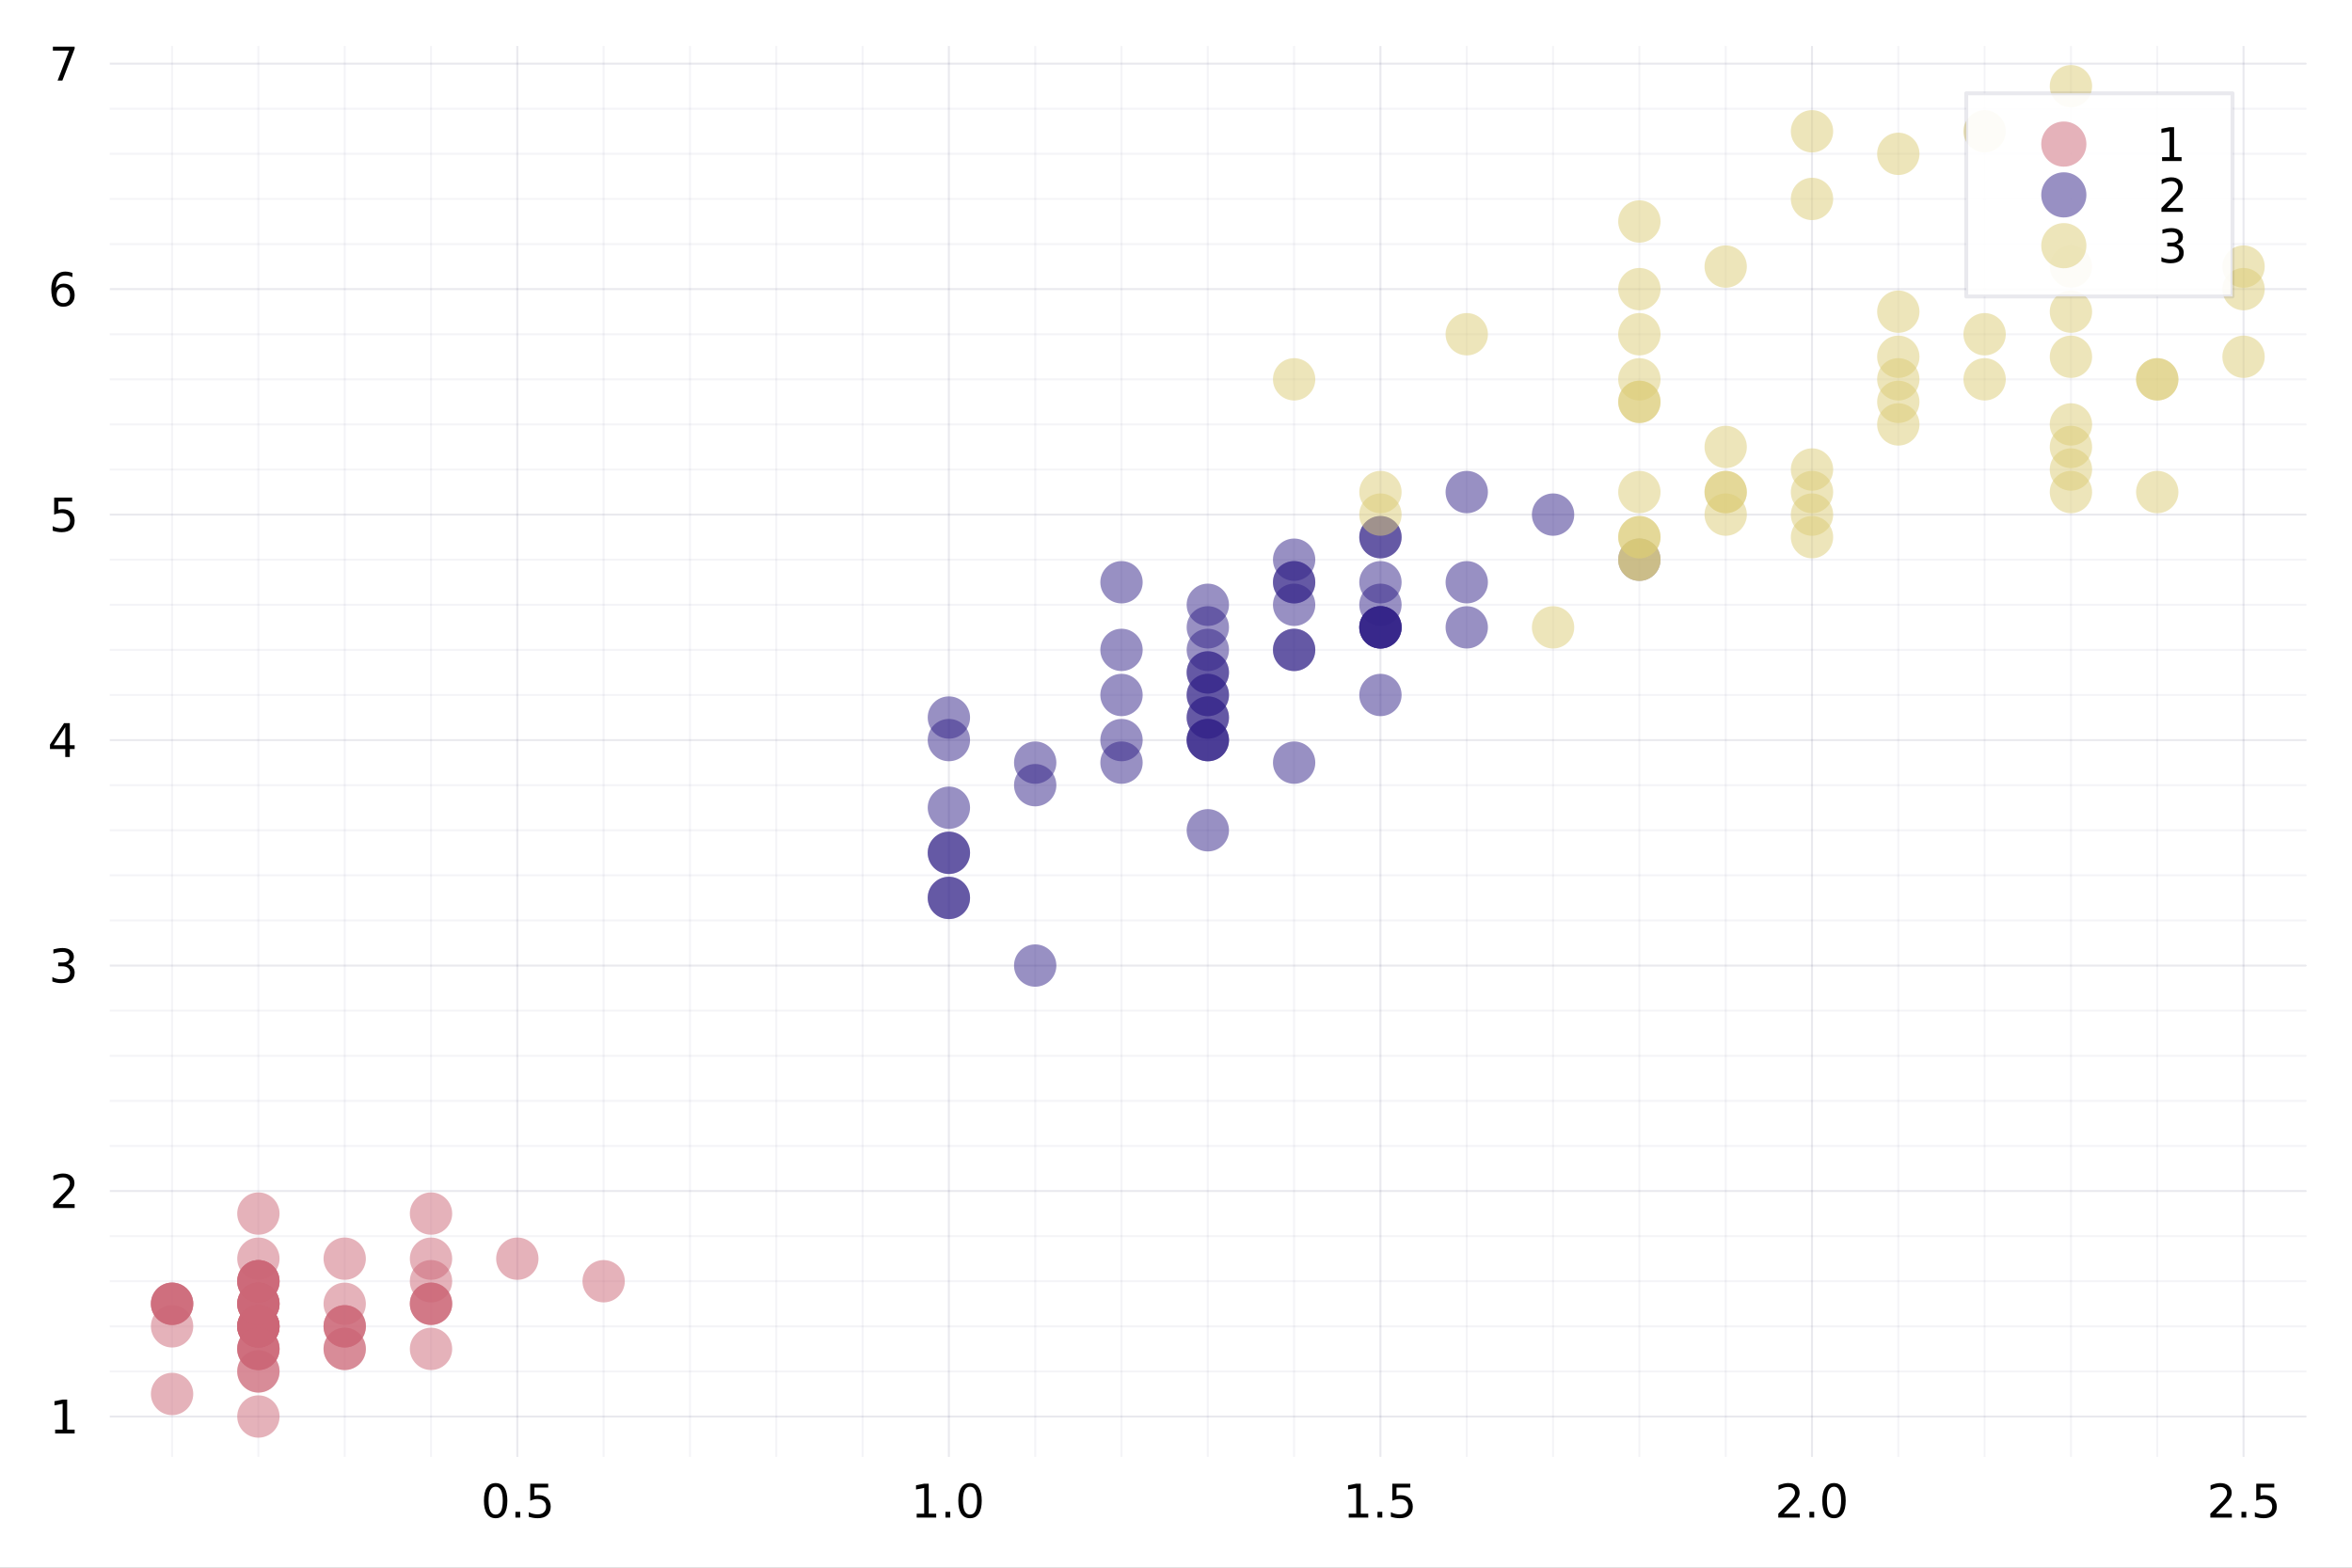 <?xml version="1.0" encoding="utf-8"?>
<svg xmlns="http://www.w3.org/2000/svg" xmlns:xlink="http://www.w3.org/1999/xlink" width="600" height="400" viewBox="0 0 2400 1600">
<rect x="0" y="0" width="2400" height="1600" fill="#808080" stroke="none"/>
<defs>
  <clipPath id="clip820">
    <rect x="0" y="0" width="2400" height="1600"/>
  </clipPath>
</defs>
<path clip-path="url(#clip820)" d="
M0 1600 L2400 1600 L2400 0 L0 0  Z
  " fill="#ffffff" fill-rule="evenodd" fill-opacity="1"/>
<defs>
  <clipPath id="clip821">
    <rect x="480" y="0" width="1681" height="1600"/>
  </clipPath>
</defs>
<path clip-path="url(#clip820)" d="
M112.177 1486.45 L2352.76 1486.45 L2352.76 47.244 L112.177 47.244  Z
  " fill="#ffffff" fill-rule="evenodd" fill-opacity="1"/>
<defs>
  <clipPath id="clip822">
    <rect x="112" y="47" width="2242" height="1440"/>
  </clipPath>
</defs>
<polyline clip-path="url(#clip822)" style="stroke:#222255; stroke-linecap:round; stroke-linejoin:round; stroke-width:2; stroke-opacity:0.1; fill:none" points="
  527.882,1486.45 527.882,47.244 
  "/>
<polyline clip-path="url(#clip822)" style="stroke:#222255; stroke-linecap:round; stroke-linejoin:round; stroke-width:2; stroke-opacity:0.1; fill:none" points="
  968.247,1486.45 968.247,47.244 
  "/>
<polyline clip-path="url(#clip822)" style="stroke:#222255; stroke-linecap:round; stroke-linejoin:round; stroke-width:2; stroke-opacity:0.1; fill:none" points="
  1408.61,1486.45 1408.61,47.244 
  "/>
<polyline clip-path="url(#clip822)" style="stroke:#222255; stroke-linecap:round; stroke-linejoin:round; stroke-width:2; stroke-opacity:0.1; fill:none" points="
  1848.98,1486.45 1848.98,47.244 
  "/>
<polyline clip-path="url(#clip822)" style="stroke:#222255; stroke-linecap:round; stroke-linejoin:round; stroke-width:2; stroke-opacity:0.1; fill:none" points="
  2289.34,1486.45 2289.34,47.244 
  "/>
<polyline clip-path="url(#clip822)" style="stroke:#222255; stroke-linecap:round; stroke-linejoin:round; stroke-width:2; stroke-opacity:0.05; fill:none" points="
  175.59,1486.45 175.59,47.244 
  "/>
<polyline clip-path="url(#clip822)" style="stroke:#222255; stroke-linecap:round; stroke-linejoin:round; stroke-width:2; stroke-opacity:0.05; fill:none" points="
  263.663,1486.45 263.663,47.244 
  "/>
<polyline clip-path="url(#clip822)" style="stroke:#222255; stroke-linecap:round; stroke-linejoin:round; stroke-width:2; stroke-opacity:0.05; fill:none" points="
  351.736,1486.45 351.736,47.244 
  "/>
<polyline clip-path="url(#clip822)" style="stroke:#222255; stroke-linecap:round; stroke-linejoin:round; stroke-width:2; stroke-opacity:0.05; fill:none" points="
  439.809,1486.45 439.809,47.244 
  "/>
<polyline clip-path="url(#clip822)" style="stroke:#222255; stroke-linecap:round; stroke-linejoin:round; stroke-width:2; stroke-opacity:0.05; fill:none" points="
  615.955,1486.45 615.955,47.244 
  "/>
<polyline clip-path="url(#clip822)" style="stroke:#222255; stroke-linecap:round; stroke-linejoin:round; stroke-width:2; stroke-opacity:0.05; fill:none" points="
  704.028,1486.45 704.028,47.244 
  "/>
<polyline clip-path="url(#clip822)" style="stroke:#222255; stroke-linecap:round; stroke-linejoin:round; stroke-width:2; stroke-opacity:0.05; fill:none" points="
  792.101,1486.45 792.101,47.244 
  "/>
<polyline clip-path="url(#clip822)" style="stroke:#222255; stroke-linecap:round; stroke-linejoin:round; stroke-width:2; stroke-opacity:0.05; fill:none" points="
  880.174,1486.45 880.174,47.244 
  "/>
<polyline clip-path="url(#clip822)" style="stroke:#222255; stroke-linecap:round; stroke-linejoin:round; stroke-width:2; stroke-opacity:0.05; fill:none" points="
  1056.32,1486.45 1056.32,47.244 
  "/>
<polyline clip-path="url(#clip822)" style="stroke:#222255; stroke-linecap:round; stroke-linejoin:round; stroke-width:2; stroke-opacity:0.05; fill:none" points="
  1144.39,1486.45 1144.39,47.244 
  "/>
<polyline clip-path="url(#clip822)" style="stroke:#222255; stroke-linecap:round; stroke-linejoin:round; stroke-width:2; stroke-opacity:0.05; fill:none" points="
  1232.47,1486.45 1232.47,47.244 
  "/>
<polyline clip-path="url(#clip822)" style="stroke:#222255; stroke-linecap:round; stroke-linejoin:round; stroke-width:2; stroke-opacity:0.05; fill:none" points="
  1320.54,1486.45 1320.54,47.244 
  "/>
<polyline clip-path="url(#clip822)" style="stroke:#222255; stroke-linecap:round; stroke-linejoin:round; stroke-width:2; stroke-opacity:0.05; fill:none" points="
  1496.69,1486.45 1496.69,47.244 
  "/>
<polyline clip-path="url(#clip822)" style="stroke:#222255; stroke-linecap:round; stroke-linejoin:round; stroke-width:2; stroke-opacity:0.05; fill:none" points="
  1584.76,1486.45 1584.76,47.244 
  "/>
<polyline clip-path="url(#clip822)" style="stroke:#222255; stroke-linecap:round; stroke-linejoin:round; stroke-width:2; stroke-opacity:0.05; fill:none" points="
  1672.83,1486.45 1672.83,47.244 
  "/>
<polyline clip-path="url(#clip822)" style="stroke:#222255; stroke-linecap:round; stroke-linejoin:round; stroke-width:2; stroke-opacity:0.05; fill:none" points="
  1760.9,1486.45 1760.9,47.244 
  "/>
<polyline clip-path="url(#clip822)" style="stroke:#222255; stroke-linecap:round; stroke-linejoin:round; stroke-width:2; stroke-opacity:0.05; fill:none" points="
  1937.05,1486.45 1937.05,47.244 
  "/>
<polyline clip-path="url(#clip822)" style="stroke:#222255; stroke-linecap:round; stroke-linejoin:round; stroke-width:2; stroke-opacity:0.05; fill:none" points="
  2025.12,1486.45 2025.12,47.244 
  "/>
<polyline clip-path="url(#clip822)" style="stroke:#222255; stroke-linecap:round; stroke-linejoin:round; stroke-width:2; stroke-opacity:0.05; fill:none" points="
  2113.2,1486.45 2113.2,47.244 
  "/>
<polyline clip-path="url(#clip822)" style="stroke:#222255; stroke-linecap:round; stroke-linejoin:round; stroke-width:2; stroke-opacity:0.05; fill:none" points="
  2201.27,1486.45 2201.27,47.244 
  "/>
<polyline clip-path="url(#clip820)" style="stroke:#222255; stroke-linecap:round; stroke-linejoin:round; stroke-width:4; stroke-opacity:0; fill:none" points="
  527.882,1486.45 527.882,1467.55 
  "/>
<polyline clip-path="url(#clip820)" style="stroke:#222255; stroke-linecap:round; stroke-linejoin:round; stroke-width:4; stroke-opacity:0; fill:none" points="
  968.247,1486.45 968.247,1467.55 
  "/>
<polyline clip-path="url(#clip820)" style="stroke:#222255; stroke-linecap:round; stroke-linejoin:round; stroke-width:4; stroke-opacity:0; fill:none" points="
  1408.61,1486.45 1408.61,1467.55 
  "/>
<polyline clip-path="url(#clip820)" style="stroke:#222255; stroke-linecap:round; stroke-linejoin:round; stroke-width:4; stroke-opacity:0; fill:none" points="
  1848.98,1486.45 1848.98,1467.55 
  "/>
<polyline clip-path="url(#clip820)" style="stroke:#222255; stroke-linecap:round; stroke-linejoin:round; stroke-width:4; stroke-opacity:0; fill:none" points="
  2289.34,1486.45 2289.34,1467.55 
  "/>
<polyline clip-path="url(#clip820)" style="stroke:#222255; stroke-linecap:round; stroke-linejoin:round; stroke-width:4; stroke-opacity:0; fill:none" points="
  175.59,1486.45 175.59,1477 
  "/>
<polyline clip-path="url(#clip820)" style="stroke:#222255; stroke-linecap:round; stroke-linejoin:round; stroke-width:4; stroke-opacity:0; fill:none" points="
  263.663,1486.45 263.663,1477 
  "/>
<polyline clip-path="url(#clip820)" style="stroke:#222255; stroke-linecap:round; stroke-linejoin:round; stroke-width:4; stroke-opacity:0; fill:none" points="
  351.736,1486.45 351.736,1477 
  "/>
<polyline clip-path="url(#clip820)" style="stroke:#222255; stroke-linecap:round; stroke-linejoin:round; stroke-width:4; stroke-opacity:0; fill:none" points="
  439.809,1486.45 439.809,1477 
  "/>
<polyline clip-path="url(#clip820)" style="stroke:#222255; stroke-linecap:round; stroke-linejoin:round; stroke-width:4; stroke-opacity:0; fill:none" points="
  615.955,1486.45 615.955,1477 
  "/>
<polyline clip-path="url(#clip820)" style="stroke:#222255; stroke-linecap:round; stroke-linejoin:round; stroke-width:4; stroke-opacity:0; fill:none" points="
  704.028,1486.45 704.028,1477 
  "/>
<polyline clip-path="url(#clip820)" style="stroke:#222255; stroke-linecap:round; stroke-linejoin:round; stroke-width:4; stroke-opacity:0; fill:none" points="
  792.101,1486.45 792.101,1477 
  "/>
<polyline clip-path="url(#clip820)" style="stroke:#222255; stroke-linecap:round; stroke-linejoin:round; stroke-width:4; stroke-opacity:0; fill:none" points="
  880.174,1486.45 880.174,1477 
  "/>
<polyline clip-path="url(#clip820)" style="stroke:#222255; stroke-linecap:round; stroke-linejoin:round; stroke-width:4; stroke-opacity:0; fill:none" points="
  1056.32,1486.45 1056.32,1477 
  "/>
<polyline clip-path="url(#clip820)" style="stroke:#222255; stroke-linecap:round; stroke-linejoin:round; stroke-width:4; stroke-opacity:0; fill:none" points="
  1144.39,1486.45 1144.39,1477 
  "/>
<polyline clip-path="url(#clip820)" style="stroke:#222255; stroke-linecap:round; stroke-linejoin:round; stroke-width:4; stroke-opacity:0; fill:none" points="
  1232.47,1486.45 1232.47,1477 
  "/>
<polyline clip-path="url(#clip820)" style="stroke:#222255; stroke-linecap:round; stroke-linejoin:round; stroke-width:4; stroke-opacity:0; fill:none" points="
  1320.54,1486.45 1320.54,1477 
  "/>
<polyline clip-path="url(#clip820)" style="stroke:#222255; stroke-linecap:round; stroke-linejoin:round; stroke-width:4; stroke-opacity:0; fill:none" points="
  1496.69,1486.45 1496.69,1477 
  "/>
<polyline clip-path="url(#clip820)" style="stroke:#222255; stroke-linecap:round; stroke-linejoin:round; stroke-width:4; stroke-opacity:0; fill:none" points="
  1584.76,1486.45 1584.76,1477 
  "/>
<polyline clip-path="url(#clip820)" style="stroke:#222255; stroke-linecap:round; stroke-linejoin:round; stroke-width:4; stroke-opacity:0; fill:none" points="
  1672.83,1486.45 1672.83,1477 
  "/>
<polyline clip-path="url(#clip820)" style="stroke:#222255; stroke-linecap:round; stroke-linejoin:round; stroke-width:4; stroke-opacity:0; fill:none" points="
  1760.9,1486.45 1760.9,1477 
  "/>
<polyline clip-path="url(#clip820)" style="stroke:#222255; stroke-linecap:round; stroke-linejoin:round; stroke-width:4; stroke-opacity:0; fill:none" points="
  1937.05,1486.45 1937.05,1477 
  "/>
<polyline clip-path="url(#clip820)" style="stroke:#222255; stroke-linecap:round; stroke-linejoin:round; stroke-width:4; stroke-opacity:0; fill:none" points="
  2025.12,1486.45 2025.12,1477 
  "/>
<polyline clip-path="url(#clip820)" style="stroke:#222255; stroke-linecap:round; stroke-linejoin:round; stroke-width:4; stroke-opacity:0; fill:none" points="
  2113.2,1486.45 2113.2,1477 
  "/>
<polyline clip-path="url(#clip820)" style="stroke:#222255; stroke-linecap:round; stroke-linejoin:round; stroke-width:4; stroke-opacity:0; fill:none" points="
  2201.27,1486.45 2201.27,1477 
  "/>
<path clip-path="url(#clip820)" d="M505.764 1517.37 Q502.153 1517.37 500.324 1520.93 Q498.519 1524.47 498.519 1531.6 Q498.519 1538.71 500.324 1542.27 Q502.153 1545.82 505.764 1545.82 Q509.398 1545.82 511.204 1542.27 Q513.033 1538.71 513.033 1531.6 Q513.033 1524.47 511.204 1520.93 Q509.398 1517.37 505.764 1517.37 M505.764 1513.66 Q511.574 1513.66 514.63 1518.27 Q517.708 1522.85 517.708 1531.6 Q517.708 1540.33 514.63 1544.94 Q511.574 1549.52 505.764 1549.52 Q499.954 1549.52 496.875 1544.94 Q493.82 1540.33 493.82 1531.6 Q493.82 1522.85 496.875 1518.27 Q499.954 1513.66 505.764 1513.66 Z" fill="#000000" fill-rule="evenodd" fill-opacity="1" /><path clip-path="url(#clip820)" d="M525.926 1542.97 L530.81 1542.97 L530.81 1548.85 L525.926 1548.85 L525.926 1542.97 Z" fill="#000000" fill-rule="evenodd" fill-opacity="1" /><path clip-path="url(#clip820)" d="M541.042 1514.29 L559.398 1514.29 L559.398 1518.22 L545.324 1518.22 L545.324 1526.7 Q546.343 1526.35 547.361 1526.19 Q548.38 1526 549.398 1526 Q555.185 1526 558.565 1529.17 Q561.944 1532.34 561.944 1537.76 Q561.944 1543.34 558.472 1546.44 Q555 1549.52 548.681 1549.52 Q546.505 1549.52 544.236 1549.15 Q541.991 1548.78 539.583 1548.04 L539.583 1543.34 Q541.667 1544.47 543.889 1545.03 Q546.111 1545.58 548.588 1545.58 Q552.593 1545.58 554.931 1543.48 Q557.268 1541.37 557.268 1537.76 Q557.268 1534.15 554.931 1532.04 Q552.593 1529.94 548.588 1529.94 Q546.713 1529.94 544.838 1530.35 Q542.986 1530.77 541.042 1531.65 L541.042 1514.29 Z" fill="#000000" fill-rule="evenodd" fill-opacity="1" /><path clip-path="url(#clip820)" d="M935.4 1544.91 L943.039 1544.91 L943.039 1518.55 L934.729 1520.21 L934.729 1515.95 L942.993 1514.29 L947.669 1514.29 L947.669 1544.91 L955.308 1544.91 L955.308 1548.85 L935.4 1548.85 L935.4 1544.91 Z" fill="#000000" fill-rule="evenodd" fill-opacity="1" /><path clip-path="url(#clip820)" d="M964.752 1542.97 L969.636 1542.97 L969.636 1548.85 L964.752 1548.85 L964.752 1542.97 Z" fill="#000000" fill-rule="evenodd" fill-opacity="1" /><path clip-path="url(#clip820)" d="M989.821 1517.37 Q986.21 1517.37 984.382 1520.93 Q982.576 1524.47 982.576 1531.6 Q982.576 1538.71 984.382 1542.27 Q986.21 1545.82 989.821 1545.82 Q993.456 1545.82 995.261 1542.27 Q997.09 1538.71 997.09 1531.6 Q997.09 1524.47 995.261 1520.93 Q993.456 1517.37 989.821 1517.37 M989.821 1513.66 Q995.631 1513.66 998.687 1518.27 Q1001.77 1522.85 1001.77 1531.6 Q1001.77 1540.33 998.687 1544.94 Q995.631 1549.52 989.821 1549.52 Q984.011 1549.52 980.932 1544.94 Q977.877 1540.33 977.877 1531.6 Q977.877 1522.85 980.932 1518.27 Q984.011 1513.66 989.821 1513.66 Z" fill="#000000" fill-rule="evenodd" fill-opacity="1" /><path clip-path="url(#clip820)" d="M1376.26 1544.91 L1383.9 1544.91 L1383.9 1518.55 L1375.59 1520.21 L1375.59 1515.95 L1383.86 1514.29 L1388.53 1514.29 L1388.53 1544.91 L1396.17 1544.91 L1396.17 1548.85 L1376.26 1548.85 L1376.26 1544.91 Z" fill="#000000" fill-rule="evenodd" fill-opacity="1" /><path clip-path="url(#clip820)" d="M1405.61 1542.97 L1410.5 1542.97 L1410.5 1548.85 L1405.61 1548.85 L1405.61 1542.97 Z" fill="#000000" fill-rule="evenodd" fill-opacity="1" /><path clip-path="url(#clip820)" d="M1420.73 1514.29 L1439.09 1514.29 L1439.09 1518.22 L1425.01 1518.22 L1425.01 1526.7 Q1426.03 1526.35 1427.05 1526.19 Q1428.07 1526 1429.09 1526 Q1434.87 1526 1438.25 1529.17 Q1441.63 1532.34 1441.63 1537.76 Q1441.63 1543.34 1438.16 1546.44 Q1434.69 1549.52 1428.37 1549.52 Q1426.19 1549.52 1423.93 1549.15 Q1421.68 1548.78 1419.27 1548.04 L1419.27 1543.34 Q1421.36 1544.47 1423.58 1545.03 Q1425.8 1545.58 1428.28 1545.58 Q1432.28 1545.58 1434.62 1543.48 Q1436.96 1541.37 1436.96 1537.76 Q1436.96 1534.15 1434.62 1532.04 Q1432.28 1529.94 1428.28 1529.94 Q1426.4 1529.94 1424.53 1530.35 Q1422.68 1530.77 1420.73 1531.65 L1420.73 1514.29 Z" fill="#000000" fill-rule="evenodd" fill-opacity="1" /><path clip-path="url(#clip820)" d="M1820.22 1544.91 L1836.54 1544.91 L1836.54 1548.85 L1814.59 1548.85 L1814.59 1544.91 Q1817.25 1542.16 1821.84 1537.53 Q1826.44 1532.88 1827.62 1531.53 Q1829.87 1529.01 1830.75 1527.27 Q1831.65 1525.51 1831.65 1523.82 Q1831.65 1521.07 1829.71 1519.33 Q1827.79 1517.6 1824.68 1517.6 Q1822.49 1517.6 1820.03 1518.36 Q1817.6 1519.13 1814.82 1520.68 L1814.82 1515.95 Q1817.65 1514.82 1820.1 1514.24 Q1822.55 1513.66 1824.59 1513.66 Q1829.96 1513.66 1833.16 1516.35 Q1836.35 1519.03 1836.35 1523.52 Q1836.35 1525.65 1835.54 1527.57 Q1834.75 1529.47 1832.65 1532.07 Q1832.07 1532.74 1828.97 1535.95 Q1825.86 1539.15 1820.22 1544.91 Z" fill="#000000" fill-rule="evenodd" fill-opacity="1" /><path clip-path="url(#clip820)" d="M1846.35 1542.97 L1851.23 1542.97 L1851.23 1548.85 L1846.35 1548.85 L1846.35 1542.97 Z" fill="#000000" fill-rule="evenodd" fill-opacity="1" /><path clip-path="url(#clip820)" d="M1871.42 1517.37 Q1867.81 1517.37 1865.98 1520.93 Q1864.17 1524.47 1864.17 1531.6 Q1864.17 1538.71 1865.98 1542.27 Q1867.81 1545.82 1871.42 1545.82 Q1875.05 1545.82 1876.86 1542.27 Q1878.69 1538.71 1878.69 1531.6 Q1878.69 1524.47 1876.86 1520.93 Q1875.05 1517.37 1871.42 1517.37 M1871.42 1513.66 Q1877.23 1513.66 1880.29 1518.27 Q1883.36 1522.85 1883.36 1531.6 Q1883.36 1540.33 1880.29 1544.94 Q1877.23 1549.52 1871.42 1549.52 Q1865.61 1549.52 1862.53 1544.94 Q1859.48 1540.33 1859.48 1531.6 Q1859.48 1522.85 1862.53 1518.27 Q1865.61 1513.66 1871.42 1513.66 Z" fill="#000000" fill-rule="evenodd" fill-opacity="1" /><path clip-path="url(#clip820)" d="M2261.08 1544.91 L2277.4 1544.91 L2277.4 1548.85 L2255.45 1548.85 L2255.45 1544.91 Q2258.12 1542.16 2262.7 1537.53 Q2267.31 1532.88 2268.49 1531.53 Q2270.73 1529.01 2271.61 1527.27 Q2272.51 1525.51 2272.51 1523.82 Q2272.51 1521.07 2270.57 1519.33 Q2268.65 1517.6 2265.55 1517.6 Q2263.35 1517.6 2260.89 1518.36 Q2258.46 1519.13 2255.69 1520.68 L2255.69 1515.95 Q2258.51 1514.82 2260.96 1514.24 Q2263.42 1513.66 2265.45 1513.66 Q2270.82 1513.66 2274.02 1516.35 Q2277.21 1519.03 2277.21 1523.52 Q2277.21 1525.65 2276.4 1527.57 Q2275.62 1529.47 2273.51 1532.07 Q2272.93 1532.74 2269.83 1535.95 Q2266.73 1539.15 2261.08 1544.91 Z" fill="#000000" fill-rule="evenodd" fill-opacity="1" /><path clip-path="url(#clip820)" d="M2287.21 1542.97 L2292.1 1542.97 L2292.1 1548.85 L2287.21 1548.85 L2287.21 1542.97 Z" fill="#000000" fill-rule="evenodd" fill-opacity="1" /><path clip-path="url(#clip820)" d="M2302.33 1514.29 L2320.69 1514.29 L2320.69 1518.22 L2306.61 1518.22 L2306.61 1526.7 Q2307.63 1526.35 2308.65 1526.19 Q2309.67 1526 2310.69 1526 Q2316.47 1526 2319.85 1529.17 Q2323.23 1532.34 2323.23 1537.76 Q2323.23 1543.34 2319.76 1546.44 Q2316.29 1549.52 2309.97 1549.52 Q2307.79 1549.52 2305.52 1549.15 Q2303.28 1548.78 2300.87 1548.04 L2300.87 1543.34 Q2302.95 1544.47 2305.18 1545.03 Q2307.4 1545.58 2309.88 1545.58 Q2313.88 1545.58 2316.22 1543.48 Q2318.56 1541.37 2318.56 1537.76 Q2318.56 1534.15 2316.22 1532.04 Q2313.88 1529.94 2309.88 1529.94 Q2308 1529.94 2306.13 1530.35 Q2304.27 1530.77 2302.33 1531.65 L2302.33 1514.29 Z" fill="#000000" fill-rule="evenodd" fill-opacity="1" /><polyline clip-path="url(#clip822)" style="stroke:#222255; stroke-linecap:round; stroke-linejoin:round; stroke-width:2; stroke-opacity:0.1; fill:none" points="
  112.177,1445.72 2352.76,1445.72 
  "/>
<polyline clip-path="url(#clip822)" style="stroke:#222255; stroke-linecap:round; stroke-linejoin:round; stroke-width:2; stroke-opacity:0.1; fill:none" points="
  112.177,1215.59 2352.76,1215.59 
  "/>
<polyline clip-path="url(#clip822)" style="stroke:#222255; stroke-linecap:round; stroke-linejoin:round; stroke-width:2; stroke-opacity:0.1; fill:none" points="
  112.177,985.465 2352.76,985.465 
  "/>
<polyline clip-path="url(#clip822)" style="stroke:#222255; stroke-linecap:round; stroke-linejoin:round; stroke-width:2; stroke-opacity:0.1; fill:none" points="
  112.177,755.34 2352.76,755.34 
  "/>
<polyline clip-path="url(#clip822)" style="stroke:#222255; stroke-linecap:round; stroke-linejoin:round; stroke-width:2; stroke-opacity:0.1; fill:none" points="
  112.177,525.214 2352.76,525.214 
  "/>
<polyline clip-path="url(#clip822)" style="stroke:#222255; stroke-linecap:round; stroke-linejoin:round; stroke-width:2; stroke-opacity:0.1; fill:none" points="
  112.177,295.089 2352.76,295.089 
  "/>
<polyline clip-path="url(#clip822)" style="stroke:#222255; stroke-linecap:round; stroke-linejoin:round; stroke-width:2; stroke-opacity:0.1; fill:none" points="
  112.177,64.964 2352.76,64.964 
  "/>
<polyline clip-path="url(#clip822)" style="stroke:#222255; stroke-linecap:round; stroke-linejoin:round; stroke-width:2; stroke-opacity:0.05; fill:none" points="
  112.177,1399.69 2352.76,1399.69 
  "/>
<polyline clip-path="url(#clip822)" style="stroke:#222255; stroke-linecap:round; stroke-linejoin:round; stroke-width:2; stroke-opacity:0.05; fill:none" points="
  112.177,1353.67 2352.76,1353.67 
  "/>
<polyline clip-path="url(#clip822)" style="stroke:#222255; stroke-linecap:round; stroke-linejoin:round; stroke-width:2; stroke-opacity:0.05; fill:none" points="
  112.177,1307.64 2352.76,1307.64 
  "/>
<polyline clip-path="url(#clip822)" style="stroke:#222255; stroke-linecap:round; stroke-linejoin:round; stroke-width:2; stroke-opacity:0.05; fill:none" points="
  112.177,1261.62 2352.76,1261.62 
  "/>
<polyline clip-path="url(#clip822)" style="stroke:#222255; stroke-linecap:round; stroke-linejoin:round; stroke-width:2; stroke-opacity:0.05; fill:none" points="
  112.177,1169.57 2352.76,1169.57 
  "/>
<polyline clip-path="url(#clip822)" style="stroke:#222255; stroke-linecap:round; stroke-linejoin:round; stroke-width:2; stroke-opacity:0.05; fill:none" points="
  112.177,1123.54 2352.76,1123.54 
  "/>
<polyline clip-path="url(#clip822)" style="stroke:#222255; stroke-linecap:round; stroke-linejoin:round; stroke-width:2; stroke-opacity:0.05; fill:none" points="
  112.177,1077.52 2352.76,1077.52 
  "/>
<polyline clip-path="url(#clip822)" style="stroke:#222255; stroke-linecap:round; stroke-linejoin:round; stroke-width:2; stroke-opacity:0.05; fill:none" points="
  112.177,1031.49 2352.76,1031.49 
  "/>
<polyline clip-path="url(#clip822)" style="stroke:#222255; stroke-linecap:round; stroke-linejoin:round; stroke-width:2; stroke-opacity:0.05; fill:none" points="
  112.177,939.44 2352.76,939.44 
  "/>
<polyline clip-path="url(#clip822)" style="stroke:#222255; stroke-linecap:round; stroke-linejoin:round; stroke-width:2; stroke-opacity:0.05; fill:none" points="
  112.177,893.415 2352.76,893.415 
  "/>
<polyline clip-path="url(#clip822)" style="stroke:#222255; stroke-linecap:round; stroke-linejoin:round; stroke-width:2; stroke-opacity:0.05; fill:none" points="
  112.177,847.39 2352.76,847.39 
  "/>
<polyline clip-path="url(#clip822)" style="stroke:#222255; stroke-linecap:round; stroke-linejoin:round; stroke-width:2; stroke-opacity:0.05; fill:none" points="
  112.177,801.365 2352.76,801.365 
  "/>
<polyline clip-path="url(#clip822)" style="stroke:#222255; stroke-linecap:round; stroke-linejoin:round; stroke-width:2; stroke-opacity:0.05; fill:none" points="
  112.177,709.315 2352.76,709.315 
  "/>
<polyline clip-path="url(#clip822)" style="stroke:#222255; stroke-linecap:round; stroke-linejoin:round; stroke-width:2; stroke-opacity:0.05; fill:none" points="
  112.177,663.29 2352.76,663.29 
  "/>
<polyline clip-path="url(#clip822)" style="stroke:#222255; stroke-linecap:round; stroke-linejoin:round; stroke-width:2; stroke-opacity:0.05; fill:none" points="
  112.177,617.265 2352.76,617.265 
  "/>
<polyline clip-path="url(#clip822)" style="stroke:#222255; stroke-linecap:round; stroke-linejoin:round; stroke-width:2; stroke-opacity:0.05; fill:none" points="
  112.177,571.239 2352.76,571.239 
  "/>
<polyline clip-path="url(#clip822)" style="stroke:#222255; stroke-linecap:round; stroke-linejoin:round; stroke-width:2; stroke-opacity:0.05; fill:none" points="
  112.177,479.189 2352.76,479.189 
  "/>
<polyline clip-path="url(#clip822)" style="stroke:#222255; stroke-linecap:round; stroke-linejoin:round; stroke-width:2; stroke-opacity:0.05; fill:none" points="
  112.177,433.164 2352.76,433.164 
  "/>
<polyline clip-path="url(#clip822)" style="stroke:#222255; stroke-linecap:round; stroke-linejoin:round; stroke-width:2; stroke-opacity:0.05; fill:none" points="
  112.177,387.139 2352.76,387.139 
  "/>
<polyline clip-path="url(#clip822)" style="stroke:#222255; stroke-linecap:round; stroke-linejoin:round; stroke-width:2; stroke-opacity:0.05; fill:none" points="
  112.177,341.114 2352.76,341.114 
  "/>
<polyline clip-path="url(#clip822)" style="stroke:#222255; stroke-linecap:round; stroke-linejoin:round; stroke-width:2; stroke-opacity:0.05; fill:none" points="
  112.177,249.064 2352.76,249.064 
  "/>
<polyline clip-path="url(#clip822)" style="stroke:#222255; stroke-linecap:round; stroke-linejoin:round; stroke-width:2; stroke-opacity:0.05; fill:none" points="
  112.177,203.039 2352.76,203.039 
  "/>
<polyline clip-path="url(#clip822)" style="stroke:#222255; stroke-linecap:round; stroke-linejoin:round; stroke-width:2; stroke-opacity:0.05; fill:none" points="
  112.177,157.014 2352.76,157.014 
  "/>
<polyline clip-path="url(#clip822)" style="stroke:#222255; stroke-linecap:round; stroke-linejoin:round; stroke-width:2; stroke-opacity:0.05; fill:none" points="
  112.177,110.989 2352.76,110.989 
  "/>
<polyline clip-path="url(#clip820)" style="stroke:#222255; stroke-linecap:round; stroke-linejoin:round; stroke-width:4; stroke-opacity:0; fill:none" points="
  112.177,1445.72 131.075,1445.72 
  "/>
<polyline clip-path="url(#clip820)" style="stroke:#222255; stroke-linecap:round; stroke-linejoin:round; stroke-width:4; stroke-opacity:0; fill:none" points="
  112.177,1215.59 131.075,1215.59 
  "/>
<polyline clip-path="url(#clip820)" style="stroke:#222255; stroke-linecap:round; stroke-linejoin:round; stroke-width:4; stroke-opacity:0; fill:none" points="
  112.177,985.465 131.075,985.465 
  "/>
<polyline clip-path="url(#clip820)" style="stroke:#222255; stroke-linecap:round; stroke-linejoin:round; stroke-width:4; stroke-opacity:0; fill:none" points="
  112.177,755.34 131.075,755.34 
  "/>
<polyline clip-path="url(#clip820)" style="stroke:#222255; stroke-linecap:round; stroke-linejoin:round; stroke-width:4; stroke-opacity:0; fill:none" points="
  112.177,525.214 131.075,525.214 
  "/>
<polyline clip-path="url(#clip820)" style="stroke:#222255; stroke-linecap:round; stroke-linejoin:round; stroke-width:4; stroke-opacity:0; fill:none" points="
  112.177,295.089 131.075,295.089 
  "/>
<polyline clip-path="url(#clip820)" style="stroke:#222255; stroke-linecap:round; stroke-linejoin:round; stroke-width:4; stroke-opacity:0; fill:none" points="
  112.177,64.964 131.075,64.964 
  "/>
<polyline clip-path="url(#clip820)" style="stroke:#222255; stroke-linecap:round; stroke-linejoin:round; stroke-width:4; stroke-opacity:0; fill:none" points="
  112.177,1399.69 121.626,1399.69 
  "/>
<polyline clip-path="url(#clip820)" style="stroke:#222255; stroke-linecap:round; stroke-linejoin:round; stroke-width:4; stroke-opacity:0; fill:none" points="
  112.177,1353.67 121.626,1353.67 
  "/>
<polyline clip-path="url(#clip820)" style="stroke:#222255; stroke-linecap:round; stroke-linejoin:round; stroke-width:4; stroke-opacity:0; fill:none" points="
  112.177,1307.64 121.626,1307.64 
  "/>
<polyline clip-path="url(#clip820)" style="stroke:#222255; stroke-linecap:round; stroke-linejoin:round; stroke-width:4; stroke-opacity:0; fill:none" points="
  112.177,1261.62 121.626,1261.62 
  "/>
<polyline clip-path="url(#clip820)" style="stroke:#222255; stroke-linecap:round; stroke-linejoin:round; stroke-width:4; stroke-opacity:0; fill:none" points="
  112.177,1169.57 121.626,1169.57 
  "/>
<polyline clip-path="url(#clip820)" style="stroke:#222255; stroke-linecap:round; stroke-linejoin:round; stroke-width:4; stroke-opacity:0; fill:none" points="
  112.177,1123.54 121.626,1123.54 
  "/>
<polyline clip-path="url(#clip820)" style="stroke:#222255; stroke-linecap:round; stroke-linejoin:round; stroke-width:4; stroke-opacity:0; fill:none" points="
  112.177,1077.52 121.626,1077.52 
  "/>
<polyline clip-path="url(#clip820)" style="stroke:#222255; stroke-linecap:round; stroke-linejoin:round; stroke-width:4; stroke-opacity:0; fill:none" points="
  112.177,1031.49 121.626,1031.49 
  "/>
<polyline clip-path="url(#clip820)" style="stroke:#222255; stroke-linecap:round; stroke-linejoin:round; stroke-width:4; stroke-opacity:0; fill:none" points="
  112.177,939.44 121.626,939.44 
  "/>
<polyline clip-path="url(#clip820)" style="stroke:#222255; stroke-linecap:round; stroke-linejoin:round; stroke-width:4; stroke-opacity:0; fill:none" points="
  112.177,893.415 121.626,893.415 
  "/>
<polyline clip-path="url(#clip820)" style="stroke:#222255; stroke-linecap:round; stroke-linejoin:round; stroke-width:4; stroke-opacity:0; fill:none" points="
  112.177,847.39 121.626,847.39 
  "/>
<polyline clip-path="url(#clip820)" style="stroke:#222255; stroke-linecap:round; stroke-linejoin:round; stroke-width:4; stroke-opacity:0; fill:none" points="
  112.177,801.365 121.626,801.365 
  "/>
<polyline clip-path="url(#clip820)" style="stroke:#222255; stroke-linecap:round; stroke-linejoin:round; stroke-width:4; stroke-opacity:0; fill:none" points="
  112.177,709.315 121.626,709.315 
  "/>
<polyline clip-path="url(#clip820)" style="stroke:#222255; stroke-linecap:round; stroke-linejoin:round; stroke-width:4; stroke-opacity:0; fill:none" points="
  112.177,663.29 121.626,663.29 
  "/>
<polyline clip-path="url(#clip820)" style="stroke:#222255; stroke-linecap:round; stroke-linejoin:round; stroke-width:4; stroke-opacity:0; fill:none" points="
  112.177,617.265 121.626,617.265 
  "/>
<polyline clip-path="url(#clip820)" style="stroke:#222255; stroke-linecap:round; stroke-linejoin:round; stroke-width:4; stroke-opacity:0; fill:none" points="
  112.177,571.239 121.626,571.239 
  "/>
<polyline clip-path="url(#clip820)" style="stroke:#222255; stroke-linecap:round; stroke-linejoin:round; stroke-width:4; stroke-opacity:0; fill:none" points="
  112.177,479.189 121.626,479.189 
  "/>
<polyline clip-path="url(#clip820)" style="stroke:#222255; stroke-linecap:round; stroke-linejoin:round; stroke-width:4; stroke-opacity:0; fill:none" points="
  112.177,433.164 121.626,433.164 
  "/>
<polyline clip-path="url(#clip820)" style="stroke:#222255; stroke-linecap:round; stroke-linejoin:round; stroke-width:4; stroke-opacity:0; fill:none" points="
  112.177,387.139 121.626,387.139 
  "/>
<polyline clip-path="url(#clip820)" style="stroke:#222255; stroke-linecap:round; stroke-linejoin:round; stroke-width:4; stroke-opacity:0; fill:none" points="
  112.177,341.114 121.626,341.114 
  "/>
<polyline clip-path="url(#clip820)" style="stroke:#222255; stroke-linecap:round; stroke-linejoin:round; stroke-width:4; stroke-opacity:0; fill:none" points="
  112.177,249.064 121.626,249.064 
  "/>
<polyline clip-path="url(#clip820)" style="stroke:#222255; stroke-linecap:round; stroke-linejoin:round; stroke-width:4; stroke-opacity:0; fill:none" points="
  112.177,203.039 121.626,203.039 
  "/>
<polyline clip-path="url(#clip820)" style="stroke:#222255; stroke-linecap:round; stroke-linejoin:round; stroke-width:4; stroke-opacity:0; fill:none" points="
  112.177,157.014 121.626,157.014 
  "/>
<polyline clip-path="url(#clip820)" style="stroke:#222255; stroke-linecap:round; stroke-linejoin:round; stroke-width:4; stroke-opacity:0; fill:none" points="
  112.177,110.989 121.626,110.989 
  "/>
<path clip-path="url(#clip820)" d="M56.27 1459.06 L63.909 1459.06 L63.909 1432.69 L55.599 1434.36 L55.599 1430.1 L63.862 1428.44 L68.538 1428.44 L68.538 1459.06 L76.177 1459.06 L76.177 1463 L56.27 1463 L56.27 1459.06 Z" fill="#000000" fill-rule="evenodd" fill-opacity="1" /><path clip-path="url(#clip820)" d="M59.858 1228.94 L76.177 1228.94 L76.177 1232.87 L54.233 1232.87 L54.233 1228.94 Q56.895 1226.18 61.478 1221.55 Q66.085 1216.9 67.265 1215.56 Q69.51 1213.03 70.39 1211.3 Q71.293 1209.54 71.293 1207.85 Q71.293 1205.09 69.349 1203.36 Q67.427 1201.62 64.325 1201.62 Q62.126 1201.62 59.673 1202.38 Q57.242 1203.15 54.464 1204.7 L54.464 1199.98 Q57.288 1198.84 59.742 1198.26 Q62.196 1197.69 64.233 1197.69 Q69.603 1197.69 72.798 1200.37 Q75.992 1203.06 75.992 1207.55 Q75.992 1209.68 75.182 1211.6 Q74.395 1213.5 72.288 1216.09 Q71.71 1216.76 68.608 1219.98 Q65.506 1223.17 59.858 1228.94 Z" fill="#000000" fill-rule="evenodd" fill-opacity="1" /><path clip-path="url(#clip820)" d="M69.048 984.111 Q72.404 984.828 74.279 987.097 Q76.177 989.365 76.177 992.699 Q76.177 997.815 72.659 1000.62 Q69.14 1003.42 62.659 1003.42 Q60.483 1003.42 58.168 1002.98 Q55.876 1002.56 53.423 1001.7 L53.423 997.19 Q55.367 998.324 57.682 998.902 Q59.997 999.481 62.52 999.481 Q66.918 999.481 69.21 997.745 Q71.524 996.009 71.524 992.699 Q71.524 989.643 69.372 987.93 Q67.242 986.194 63.423 986.194 L59.395 986.194 L59.395 982.352 L63.608 982.352 Q67.057 982.352 68.885 980.986 Q70.714 979.597 70.714 977.004 Q70.714 974.342 68.816 972.93 Q66.941 971.495 63.423 971.495 Q61.501 971.495 59.302 971.912 Q57.103 972.329 54.464 973.208 L54.464 969.042 Q57.126 968.301 59.441 967.93 Q61.779 967.56 63.839 967.56 Q69.163 967.56 72.265 969.991 Q75.367 972.398 75.367 976.518 Q75.367 979.389 73.724 981.379 Q72.08 983.347 69.048 984.111 Z" fill="#000000" fill-rule="evenodd" fill-opacity="1" /><path clip-path="url(#clip820)" d="M66.594 742.134 L54.788 760.583 L66.594 760.583 L66.594 742.134 M65.367 738.06 L71.247 738.06 L71.247 760.583 L76.177 760.583 L76.177 764.472 L71.247 764.472 L71.247 772.62 L66.594 772.62 L66.594 764.472 L50.992 764.472 L50.992 759.958 L65.367 738.06 Z" fill="#000000" fill-rule="evenodd" fill-opacity="1" /><path clip-path="url(#clip820)" d="M55.275 507.934 L73.631 507.934 L73.631 511.87 L59.557 511.87 L59.557 520.342 Q60.575 519.995 61.594 519.832 Q62.612 519.647 63.631 519.647 Q69.418 519.647 72.798 522.819 Q76.177 525.99 76.177 531.406 Q76.177 536.985 72.705 540.087 Q69.233 543.166 62.913 543.166 Q60.737 543.166 58.469 542.795 Q56.224 542.425 53.816 541.684 L53.816 536.985 Q55.9 538.119 58.122 538.675 Q60.344 539.231 62.821 539.231 Q66.825 539.231 69.163 537.124 Q71.501 535.018 71.501 531.406 Q71.501 527.795 69.163 525.689 Q66.825 523.582 62.821 523.582 Q60.946 523.582 59.071 523.999 Q57.219 524.416 55.275 525.295 L55.275 507.934 Z" fill="#000000" fill-rule="evenodd" fill-opacity="1" /><path clip-path="url(#clip820)" d="M64.65 293.226 Q61.501 293.226 59.65 295.378 Q57.821 297.531 57.821 301.281 Q57.821 305.008 59.65 307.184 Q61.501 309.337 64.65 309.337 Q67.798 309.337 69.626 307.184 Q71.478 305.008 71.478 301.281 Q71.478 297.531 69.626 295.378 Q67.798 293.226 64.65 293.226 M73.932 278.573 L73.932 282.832 Q72.173 281.999 70.367 281.559 Q68.585 281.119 66.825 281.119 Q62.196 281.119 59.742 284.244 Q57.312 287.369 56.964 293.689 Q58.33 291.675 60.39 290.61 Q62.45 289.522 64.927 289.522 Q70.135 289.522 73.145 292.693 Q76.177 295.841 76.177 301.281 Q76.177 306.605 73.029 309.823 Q69.881 313.04 64.65 313.04 Q58.654 313.04 55.483 308.457 Q52.312 303.851 52.312 295.124 Q52.312 286.929 56.2 282.068 Q60.089 277.184 66.64 277.184 Q68.399 277.184 70.182 277.531 Q71.987 277.879 73.932 278.573 Z" fill="#000000" fill-rule="evenodd" fill-opacity="1" /><path clip-path="url(#clip820)" d="M53.955 47.684 L76.177 47.684 L76.177 49.675 L63.631 82.244 L58.747 82.244 L70.552 51.619 L53.955 51.619 L53.955 47.684 Z" fill="#000000" fill-rule="evenodd" fill-opacity="1" /><circle clip-path="url(#clip822)" cx="263.663" cy="1353.67" r="21.6" fill="#cc6677" fill-rule="evenodd" fill-opacity="0.5" stroke="#000000" stroke-opacity="0.5" stroke-width="0"/>
<circle clip-path="url(#clip822)" cx="263.663" cy="1353.67" r="21.6" fill="#cc6677" fill-rule="evenodd" fill-opacity="0.5" stroke="#000000" stroke-opacity="0.5" stroke-width="0"/>
<circle clip-path="url(#clip822)" cx="263.663" cy="1376.68" r="21.6" fill="#cc6677" fill-rule="evenodd" fill-opacity="0.5" stroke="#000000" stroke-opacity="0.5" stroke-width="0"/>
<circle clip-path="url(#clip822)" cx="263.663" cy="1330.65" r="21.6" fill="#cc6677" fill-rule="evenodd" fill-opacity="0.5" stroke="#000000" stroke-opacity="0.5" stroke-width="0"/>
<circle clip-path="url(#clip822)" cx="263.663" cy="1353.67" r="21.6" fill="#cc6677" fill-rule="evenodd" fill-opacity="0.5" stroke="#000000" stroke-opacity="0.5" stroke-width="0"/>
<circle clip-path="url(#clip822)" cx="439.809" cy="1284.63" r="21.6" fill="#cc6677" fill-rule="evenodd" fill-opacity="0.5" stroke="#000000" stroke-opacity="0.5" stroke-width="0"/>
<circle clip-path="url(#clip822)" cx="351.736" cy="1353.67" r="21.6" fill="#cc6677" fill-rule="evenodd" fill-opacity="0.5" stroke="#000000" stroke-opacity="0.5" stroke-width="0"/>
<circle clip-path="url(#clip822)" cx="263.663" cy="1330.65" r="21.6" fill="#cc6677" fill-rule="evenodd" fill-opacity="0.5" stroke="#000000" stroke-opacity="0.5" stroke-width="0"/>
<circle clip-path="url(#clip822)" cx="263.663" cy="1353.67" r="21.6" fill="#cc6677" fill-rule="evenodd" fill-opacity="0.5" stroke="#000000" stroke-opacity="0.5" stroke-width="0"/>
<circle clip-path="url(#clip822)" cx="175.59" cy="1330.65" r="21.6" fill="#cc6677" fill-rule="evenodd" fill-opacity="0.5" stroke="#000000" stroke-opacity="0.5" stroke-width="0"/>
<circle clip-path="url(#clip822)" cx="263.663" cy="1330.65" r="21.6" fill="#cc6677" fill-rule="evenodd" fill-opacity="0.5" stroke="#000000" stroke-opacity="0.5" stroke-width="0"/>
<circle clip-path="url(#clip822)" cx="263.663" cy="1307.64" r="21.6" fill="#cc6677" fill-rule="evenodd" fill-opacity="0.5" stroke="#000000" stroke-opacity="0.5" stroke-width="0"/>
<circle clip-path="url(#clip822)" cx="175.59" cy="1353.67" r="21.6" fill="#cc6677" fill-rule="evenodd" fill-opacity="0.5" stroke="#000000" stroke-opacity="0.5" stroke-width="0"/>
<circle clip-path="url(#clip822)" cx="175.59" cy="1422.7" r="21.6" fill="#cc6677" fill-rule="evenodd" fill-opacity="0.5" stroke="#000000" stroke-opacity="0.5" stroke-width="0"/>
<circle clip-path="url(#clip822)" cx="263.663" cy="1399.69" r="21.6" fill="#cc6677" fill-rule="evenodd" fill-opacity="0.5" stroke="#000000" stroke-opacity="0.5" stroke-width="0"/>
<circle clip-path="url(#clip822)" cx="439.809" cy="1330.65" r="21.6" fill="#cc6677" fill-rule="evenodd" fill-opacity="0.5" stroke="#000000" stroke-opacity="0.5" stroke-width="0"/>
<circle clip-path="url(#clip822)" cx="439.809" cy="1376.68" r="21.6" fill="#cc6677" fill-rule="evenodd" fill-opacity="0.5" stroke="#000000" stroke-opacity="0.5" stroke-width="0"/>
<circle clip-path="url(#clip822)" cx="351.736" cy="1353.67" r="21.6" fill="#cc6677" fill-rule="evenodd" fill-opacity="0.5" stroke="#000000" stroke-opacity="0.5" stroke-width="0"/>
<circle clip-path="url(#clip822)" cx="351.736" cy="1284.63" r="21.6" fill="#cc6677" fill-rule="evenodd" fill-opacity="0.5" stroke="#000000" stroke-opacity="0.5" stroke-width="0"/>
<circle clip-path="url(#clip822)" cx="351.736" cy="1330.65" r="21.6" fill="#cc6677" fill-rule="evenodd" fill-opacity="0.5" stroke="#000000" stroke-opacity="0.5" stroke-width="0"/>
<circle clip-path="url(#clip822)" cx="263.663" cy="1284.63" r="21.6" fill="#cc6677" fill-rule="evenodd" fill-opacity="0.5" stroke="#000000" stroke-opacity="0.5" stroke-width="0"/>
<circle clip-path="url(#clip822)" cx="439.809" cy="1330.65" r="21.6" fill="#cc6677" fill-rule="evenodd" fill-opacity="0.5" stroke="#000000" stroke-opacity="0.5" stroke-width="0"/>
<circle clip-path="url(#clip822)" cx="263.663" cy="1445.72" r="21.6" fill="#cc6677" fill-rule="evenodd" fill-opacity="0.5" stroke="#000000" stroke-opacity="0.5" stroke-width="0"/>
<circle clip-path="url(#clip822)" cx="527.882" cy="1284.63" r="21.6" fill="#cc6677" fill-rule="evenodd" fill-opacity="0.5" stroke="#000000" stroke-opacity="0.5" stroke-width="0"/>
<circle clip-path="url(#clip822)" cx="263.663" cy="1238.6" r="21.6" fill="#cc6677" fill-rule="evenodd" fill-opacity="0.5" stroke="#000000" stroke-opacity="0.5" stroke-width="0"/>
<circle clip-path="url(#clip822)" cx="263.663" cy="1307.64" r="21.6" fill="#cc6677" fill-rule="evenodd" fill-opacity="0.5" stroke="#000000" stroke-opacity="0.5" stroke-width="0"/>
<circle clip-path="url(#clip822)" cx="439.809" cy="1307.64" r="21.6" fill="#cc6677" fill-rule="evenodd" fill-opacity="0.5" stroke="#000000" stroke-opacity="0.5" stroke-width="0"/>
<circle clip-path="url(#clip822)" cx="263.663" cy="1330.65" r="21.6" fill="#cc6677" fill-rule="evenodd" fill-opacity="0.5" stroke="#000000" stroke-opacity="0.5" stroke-width="0"/>
<circle clip-path="url(#clip822)" cx="263.663" cy="1353.67" r="21.6" fill="#cc6677" fill-rule="evenodd" fill-opacity="0.5" stroke="#000000" stroke-opacity="0.5" stroke-width="0"/>
<circle clip-path="url(#clip822)" cx="263.663" cy="1307.64" r="21.6" fill="#cc6677" fill-rule="evenodd" fill-opacity="0.5" stroke="#000000" stroke-opacity="0.5" stroke-width="0"/>
<circle clip-path="url(#clip822)" cx="263.663" cy="1307.64" r="21.6" fill="#cc6677" fill-rule="evenodd" fill-opacity="0.5" stroke="#000000" stroke-opacity="0.5" stroke-width="0"/>
<circle clip-path="url(#clip822)" cx="439.809" cy="1330.65" r="21.6" fill="#cc6677" fill-rule="evenodd" fill-opacity="0.5" stroke="#000000" stroke-opacity="0.5" stroke-width="0"/>
<circle clip-path="url(#clip822)" cx="175.59" cy="1330.65" r="21.6" fill="#cc6677" fill-rule="evenodd" fill-opacity="0.5" stroke="#000000" stroke-opacity="0.5" stroke-width="0"/>
<circle clip-path="url(#clip822)" cx="263.663" cy="1353.67" r="21.6" fill="#cc6677" fill-rule="evenodd" fill-opacity="0.5" stroke="#000000" stroke-opacity="0.5" stroke-width="0"/>
<circle clip-path="url(#clip822)" cx="175.59" cy="1330.65" r="21.6" fill="#cc6677" fill-rule="evenodd" fill-opacity="0.5" stroke="#000000" stroke-opacity="0.5" stroke-width="0"/>
<circle clip-path="url(#clip822)" cx="263.663" cy="1399.69" r="21.6" fill="#cc6677" fill-rule="evenodd" fill-opacity="0.5" stroke="#000000" stroke-opacity="0.5" stroke-width="0"/>
<circle clip-path="url(#clip822)" cx="263.663" cy="1376.68" r="21.6" fill="#cc6677" fill-rule="evenodd" fill-opacity="0.5" stroke="#000000" stroke-opacity="0.5" stroke-width="0"/>
<circle clip-path="url(#clip822)" cx="175.59" cy="1330.65" r="21.6" fill="#cc6677" fill-rule="evenodd" fill-opacity="0.5" stroke="#000000" stroke-opacity="0.5" stroke-width="0"/>
<circle clip-path="url(#clip822)" cx="263.663" cy="1376.68" r="21.6" fill="#cc6677" fill-rule="evenodd" fill-opacity="0.5" stroke="#000000" stroke-opacity="0.5" stroke-width="0"/>
<circle clip-path="url(#clip822)" cx="263.663" cy="1330.65" r="21.6" fill="#cc6677" fill-rule="evenodd" fill-opacity="0.5" stroke="#000000" stroke-opacity="0.5" stroke-width="0"/>
<circle clip-path="url(#clip822)" cx="351.736" cy="1376.68" r="21.6" fill="#cc6677" fill-rule="evenodd" fill-opacity="0.5" stroke="#000000" stroke-opacity="0.5" stroke-width="0"/>
<circle clip-path="url(#clip822)" cx="351.736" cy="1376.68" r="21.6" fill="#cc6677" fill-rule="evenodd" fill-opacity="0.5" stroke="#000000" stroke-opacity="0.5" stroke-width="0"/>
<circle clip-path="url(#clip822)" cx="263.663" cy="1376.68" r="21.6" fill="#cc6677" fill-rule="evenodd" fill-opacity="0.5" stroke="#000000" stroke-opacity="0.5" stroke-width="0"/>
<circle clip-path="url(#clip822)" cx="615.955" cy="1307.64" r="21.6" fill="#cc6677" fill-rule="evenodd" fill-opacity="0.5" stroke="#000000" stroke-opacity="0.5" stroke-width="0"/>
<circle clip-path="url(#clip822)" cx="439.809" cy="1238.6" r="21.6" fill="#cc6677" fill-rule="evenodd" fill-opacity="0.5" stroke="#000000" stroke-opacity="0.5" stroke-width="0"/>
<circle clip-path="url(#clip822)" cx="351.736" cy="1353.67" r="21.6" fill="#cc6677" fill-rule="evenodd" fill-opacity="0.5" stroke="#000000" stroke-opacity="0.5" stroke-width="0"/>
<circle clip-path="url(#clip822)" cx="263.663" cy="1307.64" r="21.6" fill="#cc6677" fill-rule="evenodd" fill-opacity="0.5" stroke="#000000" stroke-opacity="0.5" stroke-width="0"/>
<circle clip-path="url(#clip822)" cx="263.663" cy="1353.67" r="21.6" fill="#cc6677" fill-rule="evenodd" fill-opacity="0.5" stroke="#000000" stroke-opacity="0.5" stroke-width="0"/>
<circle clip-path="url(#clip822)" cx="263.663" cy="1330.65" r="21.6" fill="#cc6677" fill-rule="evenodd" fill-opacity="0.5" stroke="#000000" stroke-opacity="0.5" stroke-width="0"/>
<circle clip-path="url(#clip822)" cx="263.663" cy="1353.67" r="21.6" fill="#cc6677" fill-rule="evenodd" fill-opacity="0.5" stroke="#000000" stroke-opacity="0.5" stroke-width="0"/>
<circle clip-path="url(#clip822)" cx="1320.54" cy="594.252" r="21.6" fill="#332288" fill-rule="evenodd" fill-opacity="0.5" stroke="#000000" stroke-opacity="0.5" stroke-width="0"/>
<circle clip-path="url(#clip822)" cx="1408.61" cy="640.277" r="21.6" fill="#332288" fill-rule="evenodd" fill-opacity="0.5" stroke="#000000" stroke-opacity="0.5" stroke-width="0"/>
<circle clip-path="url(#clip822)" cx="1408.61" cy="548.227" r="21.6" fill="#332288" fill-rule="evenodd" fill-opacity="0.5" stroke="#000000" stroke-opacity="0.5" stroke-width="0"/>
<circle clip-path="url(#clip822)" cx="1232.47" cy="755.34" r="21.6" fill="#332288" fill-rule="evenodd" fill-opacity="0.5" stroke="#000000" stroke-opacity="0.5" stroke-width="0"/>
<circle clip-path="url(#clip822)" cx="1408.61" cy="617.265" r="21.6" fill="#332288" fill-rule="evenodd" fill-opacity="0.5" stroke="#000000" stroke-opacity="0.5" stroke-width="0"/>
<circle clip-path="url(#clip822)" cx="1232.47" cy="640.277" r="21.6" fill="#332288" fill-rule="evenodd" fill-opacity="0.5" stroke="#000000" stroke-opacity="0.5" stroke-width="0"/>
<circle clip-path="url(#clip822)" cx="1496.69" cy="594.252" r="21.6" fill="#332288" fill-rule="evenodd" fill-opacity="0.5" stroke="#000000" stroke-opacity="0.5" stroke-width="0"/>
<circle clip-path="url(#clip822)" cx="968.247" cy="916.427" r="21.6" fill="#332288" fill-rule="evenodd" fill-opacity="0.5" stroke="#000000" stroke-opacity="0.5" stroke-width="0"/>
<circle clip-path="url(#clip822)" cx="1232.47" cy="617.265" r="21.6" fill="#332288" fill-rule="evenodd" fill-opacity="0.5" stroke="#000000" stroke-opacity="0.5" stroke-width="0"/>
<circle clip-path="url(#clip822)" cx="1320.54" cy="778.352" r="21.6" fill="#332288" fill-rule="evenodd" fill-opacity="0.5" stroke="#000000" stroke-opacity="0.5" stroke-width="0"/>
<circle clip-path="url(#clip822)" cx="968.247" cy="870.402" r="21.6" fill="#332288" fill-rule="evenodd" fill-opacity="0.5" stroke="#000000" stroke-opacity="0.5" stroke-width="0"/>
<circle clip-path="url(#clip822)" cx="1408.61" cy="709.315" r="21.6" fill="#332288" fill-rule="evenodd" fill-opacity="0.5" stroke="#000000" stroke-opacity="0.5" stroke-width="0"/>
<circle clip-path="url(#clip822)" cx="968.247" cy="755.34" r="21.6" fill="#332288" fill-rule="evenodd" fill-opacity="0.5" stroke="#000000" stroke-opacity="0.5" stroke-width="0"/>
<circle clip-path="url(#clip822)" cx="1320.54" cy="594.252" r="21.6" fill="#332288" fill-rule="evenodd" fill-opacity="0.5" stroke="#000000" stroke-opacity="0.5" stroke-width="0"/>
<circle clip-path="url(#clip822)" cx="1232.47" cy="847.39" r="21.6" fill="#332288" fill-rule="evenodd" fill-opacity="0.5" stroke="#000000" stroke-opacity="0.5" stroke-width="0"/>
<circle clip-path="url(#clip822)" cx="1320.54" cy="663.29" r="21.6" fill="#332288" fill-rule="evenodd" fill-opacity="0.5" stroke="#000000" stroke-opacity="0.5" stroke-width="0"/>
<circle clip-path="url(#clip822)" cx="1408.61" cy="640.277" r="21.6" fill="#332288" fill-rule="evenodd" fill-opacity="0.5" stroke="#000000" stroke-opacity="0.5" stroke-width="0"/>
<circle clip-path="url(#clip822)" cx="968.247" cy="732.327" r="21.6" fill="#332288" fill-rule="evenodd" fill-opacity="0.5" stroke="#000000" stroke-opacity="0.5" stroke-width="0"/>
<circle clip-path="url(#clip822)" cx="1408.61" cy="640.277" r="21.6" fill="#332288" fill-rule="evenodd" fill-opacity="0.5" stroke="#000000" stroke-opacity="0.5" stroke-width="0"/>
<circle clip-path="url(#clip822)" cx="1056.32" cy="778.352" r="21.6" fill="#332288" fill-rule="evenodd" fill-opacity="0.5" stroke="#000000" stroke-opacity="0.5" stroke-width="0"/>
<circle clip-path="url(#clip822)" cx="1672.83" cy="571.239" r="21.6" fill="#332288" fill-rule="evenodd" fill-opacity="0.5" stroke="#000000" stroke-opacity="0.5" stroke-width="0"/>
<circle clip-path="url(#clip822)" cx="1232.47" cy="755.34" r="21.6" fill="#332288" fill-rule="evenodd" fill-opacity="0.5" stroke="#000000" stroke-opacity="0.5" stroke-width="0"/>
<circle clip-path="url(#clip822)" cx="1408.61" cy="548.227" r="21.6" fill="#332288" fill-rule="evenodd" fill-opacity="0.5" stroke="#000000" stroke-opacity="0.5" stroke-width="0"/>
<circle clip-path="url(#clip822)" cx="1144.39" cy="594.252" r="21.6" fill="#332288" fill-rule="evenodd" fill-opacity="0.5" stroke="#000000" stroke-opacity="0.5" stroke-width="0"/>
<circle clip-path="url(#clip822)" cx="1232.47" cy="686.302" r="21.6" fill="#332288" fill-rule="evenodd" fill-opacity="0.5" stroke="#000000" stroke-opacity="0.5" stroke-width="0"/>
<circle clip-path="url(#clip822)" cx="1320.54" cy="663.29" r="21.6" fill="#332288" fill-rule="evenodd" fill-opacity="0.5" stroke="#000000" stroke-opacity="0.5" stroke-width="0"/>
<circle clip-path="url(#clip822)" cx="1320.54" cy="571.239" r="21.6" fill="#332288" fill-rule="evenodd" fill-opacity="0.5" stroke="#000000" stroke-opacity="0.5" stroke-width="0"/>
<circle clip-path="url(#clip822)" cx="1584.76" cy="525.214" r="21.6" fill="#332288" fill-rule="evenodd" fill-opacity="0.5" stroke="#000000" stroke-opacity="0.5" stroke-width="0"/>
<circle clip-path="url(#clip822)" cx="1408.61" cy="640.277" r="21.6" fill="#332288" fill-rule="evenodd" fill-opacity="0.5" stroke="#000000" stroke-opacity="0.5" stroke-width="0"/>
<circle clip-path="url(#clip822)" cx="968.247" cy="870.402" r="21.6" fill="#332288" fill-rule="evenodd" fill-opacity="0.5" stroke="#000000" stroke-opacity="0.5" stroke-width="0"/>
<circle clip-path="url(#clip822)" cx="1056.32" cy="801.365" r="21.6" fill="#332288" fill-rule="evenodd" fill-opacity="0.5" stroke="#000000" stroke-opacity="0.5" stroke-width="0"/>
<circle clip-path="url(#clip822)" cx="968.247" cy="824.377" r="21.6" fill="#332288" fill-rule="evenodd" fill-opacity="0.5" stroke="#000000" stroke-opacity="0.5" stroke-width="0"/>
<circle clip-path="url(#clip822)" cx="1144.39" cy="778.352" r="21.6" fill="#332288" fill-rule="evenodd" fill-opacity="0.5" stroke="#000000" stroke-opacity="0.5" stroke-width="0"/>
<circle clip-path="url(#clip822)" cx="1496.69" cy="502.202" r="21.6" fill="#332288" fill-rule="evenodd" fill-opacity="0.5" stroke="#000000" stroke-opacity="0.5" stroke-width="0"/>
<circle clip-path="url(#clip822)" cx="1408.61" cy="640.277" r="21.6" fill="#332288" fill-rule="evenodd" fill-opacity="0.5" stroke="#000000" stroke-opacity="0.5" stroke-width="0"/>
<circle clip-path="url(#clip822)" cx="1496.69" cy="640.277" r="21.6" fill="#332288" fill-rule="evenodd" fill-opacity="0.5" stroke="#000000" stroke-opacity="0.5" stroke-width="0"/>
<circle clip-path="url(#clip822)" cx="1408.61" cy="594.252" r="21.6" fill="#332288" fill-rule="evenodd" fill-opacity="0.5" stroke="#000000" stroke-opacity="0.5" stroke-width="0"/>
<circle clip-path="url(#clip822)" cx="1232.47" cy="663.29" r="21.6" fill="#332288" fill-rule="evenodd" fill-opacity="0.5" stroke="#000000" stroke-opacity="0.5" stroke-width="0"/>
<circle clip-path="url(#clip822)" cx="1232.47" cy="732.327" r="21.6" fill="#332288" fill-rule="evenodd" fill-opacity="0.5" stroke="#000000" stroke-opacity="0.5" stroke-width="0"/>
<circle clip-path="url(#clip822)" cx="1232.47" cy="755.34" r="21.6" fill="#332288" fill-rule="evenodd" fill-opacity="0.5" stroke="#000000" stroke-opacity="0.5" stroke-width="0"/>
<circle clip-path="url(#clip822)" cx="1144.39" cy="663.29" r="21.6" fill="#332288" fill-rule="evenodd" fill-opacity="0.5" stroke="#000000" stroke-opacity="0.5" stroke-width="0"/>
<circle clip-path="url(#clip822)" cx="1320.54" cy="617.265" r="21.6" fill="#332288" fill-rule="evenodd" fill-opacity="0.5" stroke="#000000" stroke-opacity="0.5" stroke-width="0"/>
<circle clip-path="url(#clip822)" cx="1144.39" cy="755.34" r="21.6" fill="#332288" fill-rule="evenodd" fill-opacity="0.5" stroke="#000000" stroke-opacity="0.5" stroke-width="0"/>
<circle clip-path="url(#clip822)" cx="968.247" cy="916.427" r="21.6" fill="#332288" fill-rule="evenodd" fill-opacity="0.5" stroke="#000000" stroke-opacity="0.5" stroke-width="0"/>
<circle clip-path="url(#clip822)" cx="1232.47" cy="709.315" r="21.6" fill="#332288" fill-rule="evenodd" fill-opacity="0.5" stroke="#000000" stroke-opacity="0.5" stroke-width="0"/>
<circle clip-path="url(#clip822)" cx="1144.39" cy="709.315" r="21.6" fill="#332288" fill-rule="evenodd" fill-opacity="0.5" stroke="#000000" stroke-opacity="0.5" stroke-width="0"/>
<circle clip-path="url(#clip822)" cx="1232.47" cy="709.315" r="21.6" fill="#332288" fill-rule="evenodd" fill-opacity="0.5" stroke="#000000" stroke-opacity="0.5" stroke-width="0"/>
<circle clip-path="url(#clip822)" cx="1232.47" cy="686.302" r="21.6" fill="#332288" fill-rule="evenodd" fill-opacity="0.5" stroke="#000000" stroke-opacity="0.5" stroke-width="0"/>
<circle clip-path="url(#clip822)" cx="1056.32" cy="985.465" r="21.6" fill="#332288" fill-rule="evenodd" fill-opacity="0.5" stroke="#000000" stroke-opacity="0.5" stroke-width="0"/>
<circle clip-path="url(#clip822)" cx="1232.47" cy="732.327" r="21.6" fill="#332288" fill-rule="evenodd" fill-opacity="0.5" stroke="#000000" stroke-opacity="0.5" stroke-width="0"/>
<circle clip-path="url(#clip822)" cx="2289.34" cy="295.089" r="21.6" fill="#ddcc77" fill-rule="evenodd" fill-opacity="0.5" stroke="#000000" stroke-opacity="0.5" stroke-width="0"/>
<circle clip-path="url(#clip822)" cx="1760.9" cy="502.202" r="21.6" fill="#ddcc77" fill-rule="evenodd" fill-opacity="0.5" stroke="#000000" stroke-opacity="0.5" stroke-width="0"/>
<circle clip-path="url(#clip822)" cx="1937.05" cy="318.102" r="21.6" fill="#ddcc77" fill-rule="evenodd" fill-opacity="0.5" stroke="#000000" stroke-opacity="0.5" stroke-width="0"/>
<circle clip-path="url(#clip822)" cx="1672.83" cy="387.139" r="21.6" fill="#ddcc77" fill-rule="evenodd" fill-opacity="0.5" stroke="#000000" stroke-opacity="0.5" stroke-width="0"/>
<circle clip-path="url(#clip822)" cx="2025.12" cy="341.114" r="21.6" fill="#ddcc77" fill-rule="evenodd" fill-opacity="0.5" stroke="#000000" stroke-opacity="0.5" stroke-width="0"/>
<circle clip-path="url(#clip822)" cx="1937.05" cy="157.014" r="21.6" fill="#ddcc77" fill-rule="evenodd" fill-opacity="0.5" stroke="#000000" stroke-opacity="0.5" stroke-width="0"/>
<circle clip-path="url(#clip822)" cx="1584.76" cy="640.277" r="21.6" fill="#ddcc77" fill-rule="evenodd" fill-opacity="0.5" stroke="#000000" stroke-opacity="0.5" stroke-width="0"/>
<circle clip-path="url(#clip822)" cx="1672.83" cy="226.051" r="21.6" fill="#ddcc77" fill-rule="evenodd" fill-opacity="0.5" stroke="#000000" stroke-opacity="0.5" stroke-width="0"/>
<circle clip-path="url(#clip822)" cx="1672.83" cy="341.114" r="21.6" fill="#ddcc77" fill-rule="evenodd" fill-opacity="0.5" stroke="#000000" stroke-opacity="0.5" stroke-width="0"/>
<circle clip-path="url(#clip822)" cx="2289.34" cy="272.077" r="21.6" fill="#ddcc77" fill-rule="evenodd" fill-opacity="0.5" stroke="#000000" stroke-opacity="0.5" stroke-width="0"/>
<circle clip-path="url(#clip822)" cx="1848.98" cy="502.202" r="21.6" fill="#ddcc77" fill-rule="evenodd" fill-opacity="0.5" stroke="#000000" stroke-opacity="0.5" stroke-width="0"/>
<circle clip-path="url(#clip822)" cx="1760.9" cy="456.177" r="21.6" fill="#ddcc77" fill-rule="evenodd" fill-opacity="0.5" stroke="#000000" stroke-opacity="0.5" stroke-width="0"/>
<circle clip-path="url(#clip822)" cx="1937.05" cy="410.152" r="21.6" fill="#ddcc77" fill-rule="evenodd" fill-opacity="0.5" stroke="#000000" stroke-opacity="0.5" stroke-width="0"/>
<circle clip-path="url(#clip822)" cx="1848.98" cy="525.214" r="21.6" fill="#ddcc77" fill-rule="evenodd" fill-opacity="0.5" stroke="#000000" stroke-opacity="0.5" stroke-width="0"/>
<circle clip-path="url(#clip822)" cx="2201.27" cy="502.202" r="21.6" fill="#ddcc77" fill-rule="evenodd" fill-opacity="0.5" stroke="#000000" stroke-opacity="0.5" stroke-width="0"/>
<circle clip-path="url(#clip822)" cx="2113.2" cy="456.177" r="21.6" fill="#ddcc77" fill-rule="evenodd" fill-opacity="0.5" stroke="#000000" stroke-opacity="0.5" stroke-width="0"/>
<circle clip-path="url(#clip822)" cx="1672.83" cy="410.152" r="21.6" fill="#ddcc77" fill-rule="evenodd" fill-opacity="0.5" stroke="#000000" stroke-opacity="0.5" stroke-width="0"/>
<circle clip-path="url(#clip822)" cx="2025.12" cy="134.001" r="21.6" fill="#ddcc77" fill-rule="evenodd" fill-opacity="0.5" stroke="#000000" stroke-opacity="0.5" stroke-width="0"/>
<circle clip-path="url(#clip822)" cx="2113.2" cy="87.976" r="21.6" fill="#ddcc77" fill-rule="evenodd" fill-opacity="0.5" stroke="#000000" stroke-opacity="0.5" stroke-width="0"/>
<circle clip-path="url(#clip822)" cx="1408.61" cy="525.214" r="21.6" fill="#ddcc77" fill-rule="evenodd" fill-opacity="0.5" stroke="#000000" stroke-opacity="0.5" stroke-width="0"/>
<circle clip-path="url(#clip822)" cx="2113.2" cy="364.127" r="21.6" fill="#ddcc77" fill-rule="evenodd" fill-opacity="0.5" stroke="#000000" stroke-opacity="0.5" stroke-width="0"/>
<circle clip-path="url(#clip822)" cx="1848.98" cy="548.227" r="21.6" fill="#ddcc77" fill-rule="evenodd" fill-opacity="0.5" stroke="#000000" stroke-opacity="0.5" stroke-width="0"/>
<circle clip-path="url(#clip822)" cx="1848.98" cy="134.001" r="21.6" fill="#ddcc77" fill-rule="evenodd" fill-opacity="0.5" stroke="#000000" stroke-opacity="0.5" stroke-width="0"/>
<circle clip-path="url(#clip822)" cx="1672.83" cy="548.227" r="21.6" fill="#ddcc77" fill-rule="evenodd" fill-opacity="0.5" stroke="#000000" stroke-opacity="0.5" stroke-width="0"/>
<circle clip-path="url(#clip822)" cx="1937.05" cy="364.127" r="21.6" fill="#ddcc77" fill-rule="evenodd" fill-opacity="0.5" stroke="#000000" stroke-opacity="0.5" stroke-width="0"/>
<circle clip-path="url(#clip822)" cx="1672.83" cy="295.089" r="21.6" fill="#ddcc77" fill-rule="evenodd" fill-opacity="0.5" stroke="#000000" stroke-opacity="0.5" stroke-width="0"/>
<circle clip-path="url(#clip822)" cx="1672.83" cy="571.239" r="21.6" fill="#ddcc77" fill-rule="evenodd" fill-opacity="0.5" stroke="#000000" stroke-opacity="0.5" stroke-width="0"/>
<circle clip-path="url(#clip822)" cx="1672.83" cy="548.227" r="21.6" fill="#ddcc77" fill-rule="evenodd" fill-opacity="0.5" stroke="#000000" stroke-opacity="0.5" stroke-width="0"/>
<circle clip-path="url(#clip822)" cx="1937.05" cy="387.139" r="21.6" fill="#ddcc77" fill-rule="evenodd" fill-opacity="0.5" stroke="#000000" stroke-opacity="0.5" stroke-width="0"/>
<circle clip-path="url(#clip822)" cx="1496.69" cy="341.114" r="21.6" fill="#ddcc77" fill-rule="evenodd" fill-opacity="0.5" stroke="#000000" stroke-opacity="0.5" stroke-width="0"/>
<circle clip-path="url(#clip822)" cx="1760.9" cy="272.077" r="21.6" fill="#ddcc77" fill-rule="evenodd" fill-opacity="0.5" stroke="#000000" stroke-opacity="0.5" stroke-width="0"/>
<circle clip-path="url(#clip822)" cx="1848.98" cy="203.039" r="21.6" fill="#ddcc77" fill-rule="evenodd" fill-opacity="0.5" stroke="#000000" stroke-opacity="0.5" stroke-width="0"/>
<circle clip-path="url(#clip822)" cx="2025.12" cy="387.139" r="21.6" fill="#ddcc77" fill-rule="evenodd" fill-opacity="0.5" stroke="#000000" stroke-opacity="0.5" stroke-width="0"/>
<circle clip-path="url(#clip822)" cx="1408.61" cy="502.202" r="21.6" fill="#ddcc77" fill-rule="evenodd" fill-opacity="0.5" stroke="#000000" stroke-opacity="0.5" stroke-width="0"/>
<circle clip-path="url(#clip822)" cx="1320.54" cy="387.139" r="21.6" fill="#ddcc77" fill-rule="evenodd" fill-opacity="0.5" stroke="#000000" stroke-opacity="0.5" stroke-width="0"/>
<circle clip-path="url(#clip822)" cx="2113.2" cy="272.077" r="21.6" fill="#ddcc77" fill-rule="evenodd" fill-opacity="0.5" stroke="#000000" stroke-opacity="0.5" stroke-width="0"/>
<circle clip-path="url(#clip822)" cx="2201.27" cy="387.139" r="21.6" fill="#ddcc77" fill-rule="evenodd" fill-opacity="0.5" stroke="#000000" stroke-opacity="0.5" stroke-width="0"/>
<circle clip-path="url(#clip822)" cx="1672.83" cy="410.152" r="21.6" fill="#ddcc77" fill-rule="evenodd" fill-opacity="0.5" stroke="#000000" stroke-opacity="0.5" stroke-width="0"/>
<circle clip-path="url(#clip822)" cx="1672.83" cy="571.239" r="21.6" fill="#ddcc77" fill-rule="evenodd" fill-opacity="0.5" stroke="#000000" stroke-opacity="0.5" stroke-width="0"/>
<circle clip-path="url(#clip822)" cx="1937.05" cy="433.164" r="21.6" fill="#ddcc77" fill-rule="evenodd" fill-opacity="0.5" stroke="#000000" stroke-opacity="0.5" stroke-width="0"/>
<circle clip-path="url(#clip822)" cx="2201.27" cy="387.139" r="21.6" fill="#ddcc77" fill-rule="evenodd" fill-opacity="0.5" stroke="#000000" stroke-opacity="0.5" stroke-width="0"/>
<circle clip-path="url(#clip822)" cx="2113.2" cy="502.202" r="21.6" fill="#ddcc77" fill-rule="evenodd" fill-opacity="0.5" stroke="#000000" stroke-opacity="0.5" stroke-width="0"/>
<circle clip-path="url(#clip822)" cx="1760.9" cy="502.202" r="21.6" fill="#ddcc77" fill-rule="evenodd" fill-opacity="0.5" stroke="#000000" stroke-opacity="0.5" stroke-width="0"/>
<circle clip-path="url(#clip822)" cx="2113.2" cy="318.102" r="21.6" fill="#ddcc77" fill-rule="evenodd" fill-opacity="0.5" stroke="#000000" stroke-opacity="0.5" stroke-width="0"/>
<circle clip-path="url(#clip822)" cx="2289.34" cy="364.127" r="21.6" fill="#ddcc77" fill-rule="evenodd" fill-opacity="0.5" stroke="#000000" stroke-opacity="0.5" stroke-width="0"/>
<circle clip-path="url(#clip822)" cx="2113.2" cy="479.189" r="21.6" fill="#ddcc77" fill-rule="evenodd" fill-opacity="0.5" stroke="#000000" stroke-opacity="0.5" stroke-width="0"/>
<circle clip-path="url(#clip822)" cx="1760.9" cy="525.214" r="21.6" fill="#ddcc77" fill-rule="evenodd" fill-opacity="0.5" stroke="#000000" stroke-opacity="0.5" stroke-width="0"/>
<circle clip-path="url(#clip822)" cx="1848.98" cy="479.189" r="21.6" fill="#ddcc77" fill-rule="evenodd" fill-opacity="0.5" stroke="#000000" stroke-opacity="0.5" stroke-width="0"/>
<circle clip-path="url(#clip822)" cx="2113.2" cy="433.164" r="21.6" fill="#ddcc77" fill-rule="evenodd" fill-opacity="0.5" stroke="#000000" stroke-opacity="0.5" stroke-width="0"/>
<circle clip-path="url(#clip822)" cx="1672.83" cy="502.202" r="21.6" fill="#ddcc77" fill-rule="evenodd" fill-opacity="0.5" stroke="#000000" stroke-opacity="0.5" stroke-width="0"/>
<path clip-path="url(#clip820)" d="
M2006.36 302.578 L2278.07 302.578 L2278.07 95.218 L2006.36 95.218  Z
  " fill="#ffffff" fill-rule="evenodd" fill-opacity="0.9"/>
<polyline clip-path="url(#clip820)" style="stroke:#222255; stroke-linecap:round; stroke-linejoin:round; stroke-width:4; stroke-opacity:0.1; fill:none" points="
  2006.36,302.578 2278.07,302.578 2278.07,95.218 2006.36,95.218 2006.36,302.578 
  "/>
<circle clip-path="url(#clip820)" cx="2105.94" cy="147.058" r="23.04" fill="#cc6677" fill-rule="evenodd" fill-opacity="0.5" stroke="#000000" stroke-opacity="0.5" stroke-width="0"/>
<path clip-path="url(#clip820)" d="M2206.2 160.402 L2213.83 160.402 L2213.83 134.037 L2205.52 135.703 L2205.52 131.444 L2213.79 129.778 L2218.46 129.778 L2218.46 160.402 L2226.1 160.402 L2226.1 164.338 L2206.2 164.338 L2206.2 160.402 Z" fill="#000000" fill-rule="evenodd" fill-opacity="1" /><circle clip-path="url(#clip820)" cx="2105.94" cy="198.898" r="23.04" fill="#332288" fill-rule="evenodd" fill-opacity="0.5" stroke="#000000" stroke-opacity="0.5" stroke-width="0"/>
<path clip-path="url(#clip820)" d="M2211.15 212.242 L2227.47 212.242 L2227.47 216.178 L2205.52 216.178 L2205.52 212.242 Q2208.19 209.488 2212.77 204.858 Q2217.38 200.205 2218.56 198.863 Q2220.8 196.34 2221.68 194.604 Q2222.58 192.844 2222.58 191.155 Q2222.58 188.4 2220.64 186.664 Q2218.72 184.928 2215.62 184.928 Q2213.42 184.928 2210.96 185.692 Q2208.53 186.455 2205.76 188.006 L2205.76 183.284 Q2208.58 182.15 2211.03 181.571 Q2213.49 180.993 2215.52 180.993 Q2220.9 180.993 2224.09 183.678 Q2227.28 186.363 2227.28 190.854 Q2227.28 192.983 2226.47 194.905 Q2225.69 196.803 2223.58 199.395 Q2223 200.067 2219.9 203.284 Q2216.8 206.479 2211.15 212.242 Z" fill="#000000" fill-rule="evenodd" fill-opacity="1" /><circle clip-path="url(#clip820)" cx="2105.94" cy="250.738" r="23.04" fill="#ddcc77" fill-rule="evenodd" fill-opacity="0.5" stroke="#000000" stroke-opacity="0.5" stroke-width="0"/>
<path clip-path="url(#clip820)" d="M2221.15 249.383 Q2224.51 250.101 2226.38 252.369 Q2228.28 254.638 2228.28 257.971 Q2228.28 263.087 2224.76 265.888 Q2221.24 268.689 2214.76 268.689 Q2212.58 268.689 2210.27 268.249 Q2207.98 267.832 2205.52 266.976 L2205.52 262.462 Q2207.47 263.596 2209.78 264.175 Q2212.1 264.754 2214.62 264.754 Q2219.02 264.754 2221.31 263.018 Q2223.63 261.281 2223.63 257.971 Q2223.63 254.916 2221.47 253.203 Q2219.34 251.467 2215.52 251.467 L2211.5 251.467 L2211.5 247.624 L2215.71 247.624 Q2219.16 247.624 2220.99 246.258 Q2222.82 244.87 2222.82 242.277 Q2222.82 239.615 2220.92 238.203 Q2219.04 236.768 2215.52 236.768 Q2213.6 236.768 2211.4 237.184 Q2209.21 237.601 2206.57 238.481 L2206.57 234.314 Q2209.23 233.573 2211.54 233.203 Q2213.88 232.833 2215.94 232.833 Q2221.27 232.833 2224.37 235.263 Q2227.47 237.67 2227.47 241.791 Q2227.47 244.661 2225.83 246.652 Q2224.18 248.62 2221.15 249.383 Z" fill="#000000" fill-rule="evenodd" fill-opacity="1" /></svg>
